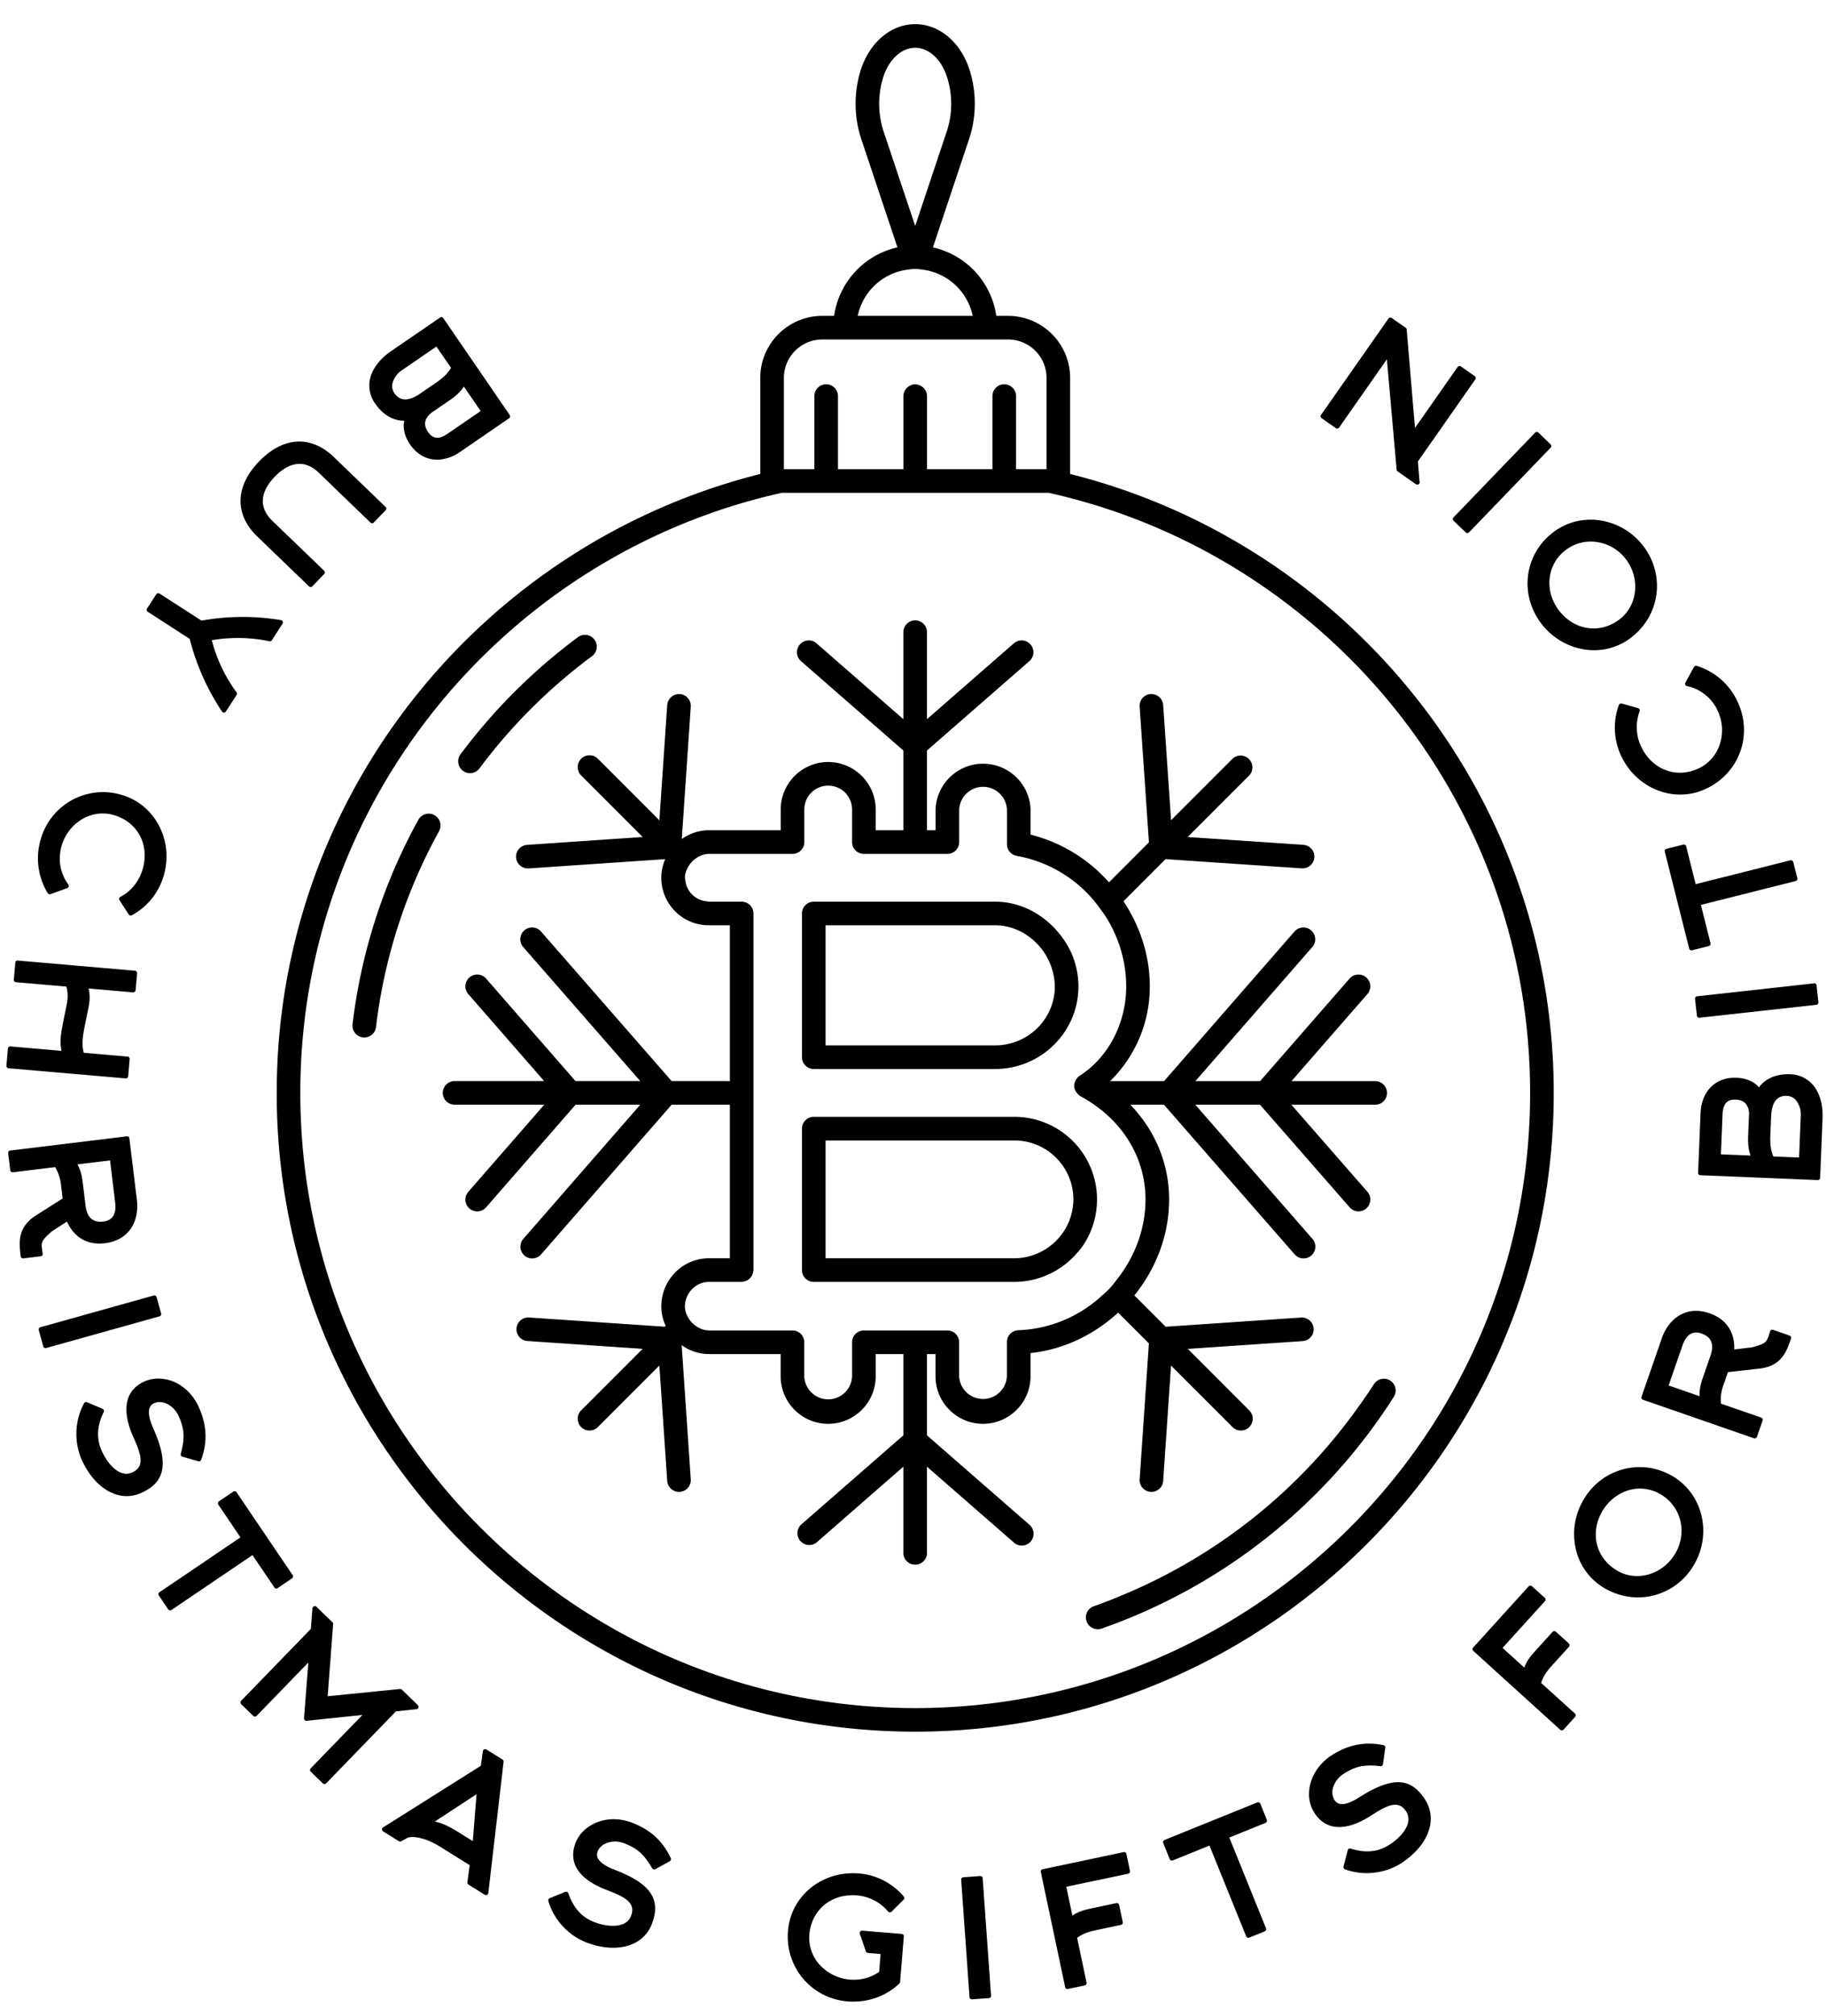 <svg xmlns="http://www.w3.org/2000/svg" viewBox="0 0 58 64"><g fill="#000" fill-rule="evenodd"><path d="M28.782 8.568c.095-.014.189-.028.287-.028.099 0 .194.014.289.029a1.865 1.865 0 011.538 1.46h-3.652a1.866 1.866 0 011.538-1.461zm-.719-6.143c.185-.551.58-.908 1.007-.908.427 0 .821.357 1.004.908a2.789 2.789 0 010 1.742L29.07 7.175l-1.006-3.007a2.828 2.828 0 01-.001-1.743zm-3.164 9.573a1.22 1.22 0 011.22-1.219h5.902c.673 0 1.22.546 1.22 1.219v2.899h-.968v-2.321a.374.374 0 10-.75 0v2.321h-2.078v-2.321a.37.37 0 00-.2-.326.373.373 0 00-.175-.049.37.37 0 00-.174.049.371.371 0 00-.201.326v2.321h-2.078v-2.321a.375.375 0 00-.75 0v2.321h-.968v-2.899zm4.172 42.234c-10.77 0-19.532-8.761-19.532-19.529 0-9.314 6.557-17.113 15.294-19.056h1.407l.002.001.003-.001h2.823l.002.001.003-.001h2.823l.002.001.003-.001h1.408c8.736 1.943 15.293 9.742 15.293 19.056 0 10.768-8.762 19.529-19.531 19.529zm4.92-39.183v-3.051a1.972 1.972 0 00-1.97-1.969h-.375a2.61 2.61 0 00-2.013-2.174l1.152-3.45a3.552 3.552 0 00.001-2.217c-.287-.863-.961-1.421-1.716-1.421s-1.429.558-1.718 1.421a3.581 3.581 0 00.001 2.217l1.153 3.449a2.61 2.61 0 00-2.012 2.175h-.375c-1.086 0-1.97.883-1.97 1.969v3.051c-8.808 2.209-15.36 10.17-15.36 19.654 0 11.182 9.099 20.278 20.282 20.278s20.281-9.096 20.281-20.278c0-9.484-6.552-17.446-15.361-19.654z"/><path d="M44.157 43.833a.375.375 0 00-.517.116c-.221.346-.46.68-.703 1.009a17.35 17.35 0 01-7.052 5.589c-.375.161-.753.317-1.14.451a.375.375 0 00.246.71 18.082 18.082 0 009.281-7.358.374.374 0 00-.115-.517M14.929 24.547a.372.372 0 00.301-.151 17.348 17.348 0 013.575-3.563.375.375 0 10-.448-.602 18.112 18.112 0 00-3.728 3.716.375.375 0 00.3.6M13.798 25.881a.375.375 0 00-.509.147 17.815 17.815 0 00-2.091 6.492.377.377 0 00.327.418.375.375 0 00.418-.327 17.045 17.045 0 012.003-6.221.375.375 0 00-.148-.509M27.065 43.697a.76.76 0 01-1.519 0v-1.08a.375.375 0 00-.375-.375h-2.657a.711.711 0 01-.351-.104.8.8 0 01-.273-.257.725.725 0 01-.135-.396v-.001c0-.424.348-.783.759-.783h1.044c.018 0 .034-.007.052-.01a.366.366 0 00.312-.313c.003-.017.011-.033.011-.051V29.004a.375.375 0 00-.375-.375h-1.044c-.02 0-.038-.01-.057-.012a.747.747 0 01-.691-.69c-.001-.019-.011-.037-.011-.057 0-.134.049-.256.116-.368a.8.8 0 01.263-.267.716.716 0 01.38-.124h2.659a.375.375 0 00.375-.374v-1.034a.758.758 0 111.517 0v1.034c0 .206.168.374.375.374h2.652a.375.375 0 00.375-.374v-1.034a.76.76 0 011.518 0v1.102c0 .183.132.339.312.37a4.157 4.157 0 012.404 1.365c.083.094.157.196.232.297.075.103.153.203.219.311.391.642.62 1.387.62 2.171 0 1.168-.567 2.255-1.48 2.838a.37.37 0 00-.137.169.362.362 0 00-.036.162.361.361 0 00.087.213.385.385 0 00.11.103c.156.083.303.174.442.272 1.027.716 1.627 1.808 1.627 3.004 0 .945-.341 1.814-.887 2.518-.077.099-.151.201-.237.293-.085.093-.179.174-.273.258a4.125 4.125 0 01-2.641 1.086.376.376 0 00-.364.376v1.086a.76.76 0 01-1.518 0v-1.08a.375.375 0 00-.375-.375h-2.65a.375.375 0 00-.375.375v1.08zm2.379 1.876v-2.581h.271v.705c0 .833.677 1.51 1.509 1.51.832 0 1.509-.677 1.509-1.51v-.737c1.068-.113 2.026-.591 2.783-1.283l.977.976-.294 4.314a.375.375 0 00.349.4l.026.001c.195 0 .36-.152.373-.35l.249-3.661 1.954 1.953a.37.37 0 00.265.11.37.37 0 00.265-.11.372.372 0 000-.529l-1.951-1.953 3.658-.248a.375.375 0 00-.051-.748l-4.311.293-.994-.994c.68-.845 1.104-1.902 1.104-3.051 0-1.136-.447-2.189-1.231-3.004h1.068l4.151 4.751a.374.374 0 10.565-.492l-3.72-4.259h2.055l2.846 3.257a.373.373 0 00.529.035.374.374 0 00.036-.528l-2.415-2.764H43.7a.375.375 0 000-.749h-2.679l2.411-2.764a.374.374 0 10-.565-.493l-2.842 3.257h-2.056l3.714-4.258a.375.375 0 00-.565-.494l-4.144 4.752-1.714-.001a4.19 4.19 0 001.262-3.007c0-.986-.315-1.916-.836-2.704l1.336-1.337 4.314.292.026.001a.374.374 0 00.025-.748l-3.661-.248 1.954-1.955a.375.375 0 00-.53-.53l-1.953 1.953-.25-3.659a.38.38 0 00-.399-.349.375.375 0 00-.349.4l.295 4.31-1.269 1.27a4.919 4.919 0 00-2.49-1.515v-.797a1.51 1.51 0 00-3.018 0v.658h-.273v-2.532l3.258-2.843a.375.375 0 00-.493-.565l-2.765 2.413v-2.762a.375.375 0 00-.75 0v2.762l-2.764-2.413a.375.375 0 00-.493.565l3.257 2.843v2.532h-.879v-.658a1.508 1.508 0 10-3.017 0v.658h-2.284c-.317 0-.613.106-.858.279l.285-4.204a.376.376 0 00-.348-.4.38.38 0 00-.4.349l-.249 3.66-1.953-1.954a.375.375 0 00-.531.53l1.954 1.954-3.66.249a.374.374 0 00.025.749l.026-.001 4.313-.293.009.008a1.453 1.453 0 00-.122.583 1.51 1.51 0 001.509 1.509h.669v4.947l-1.849-.001-4.15-4.75a.375.375 0 00-.565.494l3.718 4.256H18.28l-2.84-3.255a.374.374 0 10-.565.493l2.41 2.762H14.44a.375.375 0 000 .75h2.847l-2.412 2.766a.374.374 0 10.565.493l2.842-3.259h2.055l-3.715 4.26a.374.374 0 10.565.492l4.147-4.752 1.849.001v4.875h-.669c-.832 0-1.509.688-1.509 1.533 0 .217.051.424.139.612l-.028.028-4.311-.293a.374.374 0 10-.051.747l3.658.249-1.952 1.953a.375.375 0 00.531.53l1.953-1.954.249 3.662c.014.198.179.35.374.35l.026-.001a.374.374 0 00.348-.4l-.289-4.257c.246.175.544.282.862.282h2.282v.705c0 .833.677 1.51 1.51 1.51.832 0 1.509-.677 1.509-1.51v-.705h.879v2.581l-3.257 2.842a.376.376 0 00.493.565l2.764-2.412v2.763a.376.376 0 00.75 0v-2.763l2.765 2.412a.374.374 0 10.493-.565l-3.258-2.842z"/><path d="M26.223 32.384v-3.005h5.387c.598 0 1.136.307 1.486.765a2.004 2.004 0 01.409 1.175c0 1.033-.85 1.872-1.895 1.872h-5.387v-.807zm-.375 1.557h5.762c1.458 0 2.645-1.176 2.645-2.622 0-.371-.08-.727-.221-1.053a2.802 2.802 0 00-.41-.65c-.49-.594-1.212-.987-2.014-.987h-5.762a.375.375 0 00-.375.375v4.562c0 .207.168.375.375.375zM26.223 38.077V36.21h5.999c1.032 0 1.872.839 1.872 1.87a1.866 1.866 0 01-.443 1.201 1.896 1.896 0 01-1.45.67h-5.978v-1.874zm2.846 2.624h3.132a2.64 2.64 0 001.983-.887c.084-.094.165-.19.235-.296a2.624 2.624 0 00-2.197-4.058h-6.374a.375.375 0 00-.375.376v4.491c0 .206.168.374.375.374h3.221zM14.728 12.131c-.113.234-.299.387-.501.525l-.528.362c-.276.19-.361.454-.166.738.2.293.458.262.726.078l1.113-.763-.644-.94zm-.846-1.232l-1.158.794c-.251.172-.469.527-.256.837.246.358.621.234.917.03l.528-.362c.198-.135.383-.298.501-.524l-.532-.775zm-1.421.314l1.558-1.069 2.109 3.075-1.558 1.068c-.52.356-1.113.322-1.484-.219-.18-.264-.241-.555-.139-.795-.282.049-.673-.071-.964-.496-.419-.61-.033-1.214.478-1.564z"/><path d="M13.862 11.003l-1.095.752a.713.713 0 00-.303.427c-.02.11.002.212.066.305.178.26.459.254.813.012l.528-.362c.214-.146.359-.293.455-.459l-.464-.675zm-.993 1.829a.54.54 0 01-.463-.26.548.548 0 01-.09-.417.876.876 0 01.366-.524l1.157-.794a.082.082 0 01.057-.012.078.078 0 01.048.031l.532.775a.076.076 0 01.004.077c-.106.205-.273.381-.524.552l-.528.362c-.203.139-.391.21-.559.21zm1.865-.559c-.122.193-.294.328-.465.445l-.527.361c-.18.125-.352.336-.147.635.156.229.352.243.621.058l1.052-.721-.534-.778zm-.845 1.776c-.163 0-.304-.084-.418-.25-.208-.304-.139-.619.186-.843l.527-.362c.213-.146.376-.286.476-.495a.073.073 0 01.062-.043c.03-.002.052.01.068.033l.644.939a.079.079 0 01.012.056.076.076 0 01-.031.048l-1.114.764a.745.745 0 01-.412.153zm-.942-.851a.075.075 0 01.069.105c-.089.207-.04.471.132.723.189.275.443.42.737.42.21 0 .432-.076.643-.221l1.495-1.026L14 10.248l-1.496 1.026c-.334.229-.556.527-.61.82a.831.831 0 00.151.641c.293.427.644.473.782.473a.638.638 0 00.108-.009l.012-.001zm.938 1.398c-.341 0-.646-.173-.861-.485-.172-.253-.236-.521-.183-.753h-.014c-.341 0-.671-.196-.906-.538a.981.981 0 01-.175-.754c.062-.331.307-.665.673-.915l1.558-1.068c.016-.012.037-.015.056-.012a.07.07 0 01.048.031l2.109 3.074a.076.076 0 01-.02.105l-1.557 1.068a1.307 1.307 0 01-.728.247zM10.551 14.564l1.643 1.585-.375.389-1.643-1.585c-.462-.445-.999-.392-1.503.131-.504.522-.536 1.061-.075 1.506l1.644 1.584-.375.389-1.643-1.584c-.7-.675-.676-1.514.057-2.274.733-.76 1.571-.815 2.27-.141"/><path d="M9.507 14.169c-.396 0-.801.204-1.172.588-.707.733-.728 1.523-.059 2.168l1.589 1.532.271-.281-1.59-1.532c-.245-.237-.362-.5-.347-.782.014-.277.156-.556.42-.83.535-.553 1.123-.601 1.609-.133l1.589 1.533.271-.281-1.589-1.533c-.309-.298-.643-.449-.992-.449zm.36 4.469a.073.073 0 01-.052-.021l-1.644-1.584c-.726-.7-.706-1.59.056-2.38.399-.415.842-.634 1.28-.634.384 0 .763.17 1.096.491l1.644 1.585a.076.076 0 01.023.052c0 .02-.008.04-.021.054l-.376.389a.075.075 0 01-.106.002l-1.643-1.585c-.428-.412-.921-.364-1.396.129-.239.247-.367.494-.379.734-.013.237.089.461.301.666l1.644 1.584a.072.072 0 01.023.053c0 .02-.007.039-.021.053l-.375.389a.073.073 0 01-.054.023zM7.452 22.025l-.339.525a7.42 7.42 0 01-1.023-2.313l-1.356-.875.293-.453 1.356.874a7.406 7.406 0 012.528-.02l-.339.524a4.883 4.883 0 00-1.936-.019 4.89 4.89 0 00.816 1.757"/><path d="M4.838 19.34l1.293.834c.016.01.027.026.032.044.217.828.528 1.547.949 2.195l.248-.385a4.989 4.989 0 01-.797-1.743.074.074 0 01.01-.058.077.077 0 01.049-.033 5.017 5.017 0 011.916.009l.248-.385a7.323 7.323 0 00-2.39.039.073.073 0 01-.054-.011l-1.292-.833-.212.327zm2.275 3.285a.074.074 0 01-.062-.033 7.513 7.513 0 01-1.026-2.308l-1.331-.859a.072.072 0 01-.033-.047.082.082 0 01.01-.057l.293-.452a.075.075 0 01.104-.023l1.331.859a7.392 7.392 0 012.525-.016c.025.004.046.02.056.043.01.024.008.05-.006.071l-.339.525a.074.074 0 01-.079.032 4.871 4.871 0 00-1.828-.033 4.81 4.81 0 00.784 1.653c.018.025.02.059.003.086l-.339.524a.072.072 0 01-.062.035h-.001zM3.859 28.542c.345-.178.621-.508.742-.916.236-.795-.152-1.578-.956-1.817-.772-.229-1.535.269-1.757 1.016a1.47 1.47 0 00.223 1.302l-.531.191a2.036 2.036 0 01-.213-1.653 1.98 1.98 0 012.492-1.35c1.054.313 1.572 1.447 1.267 2.473a2.02 2.02 0 01-.974 1.206l-.293-.452"/><path d="M3.966 28.569l.211.325c.424-.249.735-.647.878-1.128.303-1.022-.243-2.089-1.217-2.38a2.026 2.026 0 00-.57-.083c-.848 0-1.582.556-1.83 1.383-.154.522-.09 1.08.174 1.54l.382-.136a1.543 1.543 0 01-.178-1.287c.197-.662.792-1.125 1.446-1.125.135 0 .272.019.404.059.825.245 1.257 1.066 1.006 1.911a1.59 1.59 0 01-.706.921zm.186.5a.077.077 0 01-.063-.034l-.293-.452a.075.075 0 01-.009-.06.076.076 0 01.038-.048c.335-.173.592-.49.704-.87.23-.775-.151-1.5-.906-1.724a1.238 1.238 0 00-.361-.053c-.588 0-1.124.419-1.302 1.018-.128.432-.051.883.211 1.237a.075.075 0 01-.034.115l-.532.191a.076.076 0 01-.089-.031 2.117 2.117 0 01-.221-1.714 2.055 2.055 0 012.586-1.401c1.054.313 1.645 1.465 1.317 2.566a2.084 2.084 0 01-1.01 1.251.074.074 0 01-.036.009zM.514 31.111l.047-.538 3.719.322-.047.538-1.525-.132c.061.156.072.323.059.482-.019.22-.186.863-.215 1.202a1.32 1.32 0 00.051.512l1.44.125-.046.543-3.719-.322.047-.544 1.73.15a1.294 1.294 0 01-.051-.511c.029-.339.195-.983.214-1.202.013-.16.003-.326-.058-.482l-1.646-.143"/><path d="M.359 33.775l3.569.308.034-.393-1.365-.118a.077.077 0 01-.065-.051 1.38 1.38 0 01-.055-.542 7.46 7.46 0 01.128-.73 5.35 5.35 0 00.087-.472.97.97 0 00-.054-.448.076.076 0 01.01-.073.075.075 0 01.066-.03l1.451.126.034-.388-3.57-.31-.034.389 1.571.136a.074.074 0 01.063.047c.06.15.08.319.064.516a5.543 5.543 0 01-.089.49c-.051.248-.109.529-.125.712-.016.173.002.348.046.481a.075.075 0 01-.011.071c-.016.019-.042.032-.066.028l-1.655-.143-.034.394zm3.638.465l-.007-.001-3.718-.321a.075.075 0 01-.068-.081l.046-.544a.073.073 0 01.026-.051.075.075 0 01.055-.017l1.623.14a1.465 1.465 0 01-.025-.434c.017-.192.076-.477.128-.729.04-.195.078-.379.087-.473.012-.154 0-.287-.038-.405l-1.598-.138a.083.083 0 01-.052-.027.075.075 0 01-.016-.055l.046-.538a.072.072 0 01.081-.068l3.719.323c.02.001.038.011.051.026a.073.073 0 01.017.055l-.046.538c-.004.041-.048.072-.081.068l-1.414-.123c.032.123.041.258.028.405-.008.102-.046.281-.089.489-.051.248-.109.529-.125.713a1.27 1.27 0 00.033.434l1.39.121c.041.004.072.04.068.081l-.047.543a.073.073 0 01-.026.051.074.074 0 01-.048.018zM2.33 36.91c.156.208.199.44.229.682l.086.706c.045.371.246.609.643.561.387-.047.487-.342.443-.694l-.17-1.405-1.231.15zm-.26 1.18l-.052-.432c-.029-.238-.083-.473-.229-.682l-1.39.17-.066-.542 3.703-.45.236 1.945c.083.675-.249 1.214-.949 1.299-.561.069-.962-.205-1.161-.724l-.556.359c-.314.275-.378.369-.349.607l.007.054.019.119-.551.067c-.052-.432-.106-.869.445-1.223l.893-.567z"/><path d="M2.459 36.97c.115.199.15.411.174.613l.086.705c.041.333.199.502.47.502h.001a.668.668 0 00.088-.005c.159-.02.266-.083.328-.195.055-.101.073-.241.051-.416l-.161-1.33-1.037.126zm.731 1.97h-.001c-.349 0-.568-.225-.618-.633l-.086-.706c-.027-.217-.066-.447-.215-.646a.071.071 0 01-.009-.074.076.076 0 01.06-.046l1.231-.149a.077.077 0 01.055.015.075.075 0 01.028.05l.171 1.405c.026.206.002.377-.069.506-.085.155-.233.246-.44.271a.81.81 0 01-.107.007zm-1.401-2.039c.024 0 .047.012.062.032.167.238.216.508.241.716l.053.432a.074.074 0 01-.035.072l-.893.567c-.48.31-.465.682-.419 1.077l.398-.049-.013-.099c-.034-.273.049-.389.374-.672l.564-.366a.073.073 0 01.11.036c.193.502.57.74 1.082.677.314-.039.562-.176.716-.397.15-.215.208-.498.169-.819l-.227-1.871-3.554.433.048.392 1.315-.16.009-.001zM.732 39.955a.08.08 0 01-.046-.016.07.07 0 01-.028-.05c-.052-.429-.112-.915.479-1.295l.853-.542-.047-.385a1.43 1.43 0 00-.191-.611l-1.343.164c-.025.001-.04-.003-.056-.015a.073.073 0 01-.028-.05l-.066-.542a.077.077 0 01.015-.055.075.075 0 01.05-.028l3.703-.451a.076.076 0 01.056.016c.015.012.025.03.027.05l.237 1.945c.044.358-.024.678-.195.923-.179.257-.463.416-.82.46-.56.066-.978-.182-1.205-.688l-.48.311c-.298.262-.34.332-.316.535l.026.169a.075.075 0 01-.064.087l-.551.067-.01.001zM1.304 42.212l3.598-1.006.144.516-3.598 1.006-.144-.516"/><path d="M1.396 42.264l.104.372 3.454-.966-.104-.372-3.454.966zm.052.539a.078.078 0 01-.037-.009.084.084 0 01-.036-.045l-.144-.517a.075.075 0 01.053-.092l3.598-1.007a.087.087 0 01.057.007c.017.01.03.026.035.046l.144.516a.074.074 0 01-.052.092L1.468 42.8a.07.07 0 01-.02.003zM2.659 46.305a1.978 1.978 0 01.076-1.714l.493.208c-.136.274-.308.75-.071 1.285.223.504.641.926 1.067.738.521-.231.292-.749.072-1.243-.36-.814-.256-1.392.325-1.649.554-.245 1.304.051 1.629.783.229.517.282 1.031.068 1.612l-.504-.149c.136-.498.126-.805-.067-1.24-.171-.384-.578-.586-.875-.455-.206.092-.329.321-.071.902.529 1.194.295 1.665-.351 1.951-.686.304-1.408-.164-1.791-1.029"/><path d="M2.77 44.687a1.912 1.912 0 00-.043 1.588c.295.664.791 1.077 1.295 1.077a.98.98 0 00.398-.086c.334-.149.512-.329.573-.584.071-.296-.013-.711-.261-1.268-.234-.528-.197-.865.109-1.001a.554.554 0 01.226-.047c.3 0 .607.222.748.54.187.421.212.737.09 1.219l.366.108c.168-.5.138-.975-.089-1.489-.222-.501-.675-.824-1.153-.824a.947.947 0 00-.378.078c-.672.299-.526 1.008-.287 1.551.112.251.227.511.248.743.025.281-.095.482-.358.598a.586.586 0 01-.241.053c-.411 0-.747-.428-.924-.829-.178-.4-.165-.829.037-1.276l-.356-.151zm1.252 2.815c-.564 0-1.113-.447-1.432-1.166a2.067 2.067 0 01.079-1.781.076.076 0 01.096-.033l.492.208a.078.078 0 01.041.043.074.074 0 01-.003.06c-.214.43-.237.841-.069 1.221.199.449.508.738.787.738a.442.442 0 00.18-.039c.206-.091.289-.229.27-.447-.019-.208-.129-.456-.235-.696-.379-.856-.25-1.477.363-1.749a1.08 1.08 0 01.438-.091c.538 0 1.044.358 1.289.913.255.575.278 1.104.071 1.668a.075.075 0 01-.092.046l-.503-.149a.075.075 0 01-.052-.092c.133-.49.118-.779-.064-1.189-.118-.266-.369-.451-.611-.451a.413.413 0 00-.165.034c-.08.035-.325.144-.033.803.265.597.351 1.03.27 1.364-.073.301-.282.519-.659.686a1.118 1.118 0 01-.458.099zM8.04 49.271l-2.636 1.785-.297-.44 2.635-1.784-.746-1.102.456-.308 1.781 2.63-.455.309-.738-1.09"/><path d="M5.211 50.636l.213.315 2.574-1.742a.075.075 0 01.104.02l.696 1.028.331-.225-1.697-2.506-.332.224.704 1.04a.074.074 0 01-.02.104l-2.573 1.742zm.193.495l-.014-.002a.081.081 0 01-.048-.031l-.297-.44a.075.075 0 01.02-.104l2.573-1.742-.704-1.04a.079.079 0 01-.012-.056.073.073 0 01.032-.048l.456-.308a.075.075 0 01.104.02l1.781 2.63a.075.075 0 01-.02.104l-.455.309c-.016.012-.037.015-.056.012a.073.073 0 01-.048-.032l-.697-1.028-2.573 1.743a.077.077 0 01-.042.013zM9.731 54.561l.154-1.978-1.788 1.844-.385-.374 2.234-2.303.054-.68.506.491-.179 2.378 2.385-.238.507.492-.679.074-2.233 2.302-.385-.372 1.788-1.843-1.979.207"/><path d="M10.028 56.195l.277.269 2.181-2.25a.083.083 0 01.046-.022l.52-.057-.367-.356-2.351.235a.074.074 0 01-.082-.08l.177-2.344-.367-.355-.041.521a.073.073 0 01-.021.046l-2.182 2.25.278.269 1.735-1.79a.077.077 0 01.085-.016.077.077 0 01.044.074l-.147 1.888 1.889-.198a.076.076 0 01.062.127l-1.736 1.789zm.279.45a.079.079 0 01-.053-.022l-.384-.372a.08.08 0 01-.023-.053c0-.02.008-.039.022-.053l1.643-1.695-1.773.186a.08.08 0 01-.06-.021.074.074 0 01-.023-.06l.138-1.77-1.643 1.694a.075.075 0 01-.106.001l-.385-.373a.08.08 0 01-.023-.052c0-.02.007-.039.022-.054l2.215-2.283.051-.654A.074.074 0 019.973 51a.075.075 0 01.079.016l.507.491a.075.075 0 01.022.06l-.173 2.289 2.297-.23a.072.072 0 01.06.021l.506.492c.021.02.028.05.019.078a.076.076 0 01-.063.05l-.652.071-2.215 2.284a.074.074 0 01-.053.023zM15.083 58.585l.141-1.766-1.643 1.077c.175-.026.484.055.917.324l.585.365zm.329-2.974l.509.317-.484 4.168-.518-.323.081-.592-.963-.6c-.577-.36-1-.37-1.154-.283l-.173.098-.5-.312 3.133-1.974.069-.499z"/><path d="M13.812 57.834c.166.034.402.121.725.323l.481.3.119-1.491-1.325.868zm1.271.826a.073.073 0 01-.04-.011l-.585-.365c-.443-.276-.698-.317-.811-.317a.486.486 0 00-.056.003.076.076 0 01-.081-.047.076.076 0 01.03-.09l1.643-1.077a.075.075 0 01.079-.001.074.074 0 01.037.07l-.141 1.766a.075.075 0 01-.075.069zm-.082 1.075l.375.234.465-4.002-.371-.231-.053.384a.077.077 0 01-.034.053l-3.032 1.91.361.226.134-.077a.552.552 0 01.26-.054c.159 0 .497.044.971.34l.962.6a.074.074 0 01.035.073l-.073.544zm.436.436a.08.08 0 01-.04-.011l-.517-.323a.074.074 0 01-.035-.074l.073-.544-.92-.574c-.443-.276-.749-.317-.892-.317a.386.386 0 00-.186.035l-.173.098a.074.074 0 01-.077-.002l-.5-.312a.076.076 0 01-.036-.063c0-.026.013-.05.035-.064l3.104-1.955.064-.464a.078.078 0 01.043-.058.075.075 0 01.071.004l.509.317a.077.077 0 01.036.073l-.485 4.167a.075.075 0 01-.042.059.076.076 0 01-.032.008zM18.645 61.601a1.974 1.974 0 01-1.157-1.262l.494-.201c.098.289.313.746.858.955.513.198 1.106.201 1.272-.233.204-.531-.322-.734-.826-.927-.829-.319-1.163-.8-.935-1.392.216-.564.955-.885 1.701-.598.526.202.926.527 1.186 1.087l-.46.251c-.256-.446-.481-.655-.924-.826-.391-.15-.821-.005-.938.298-.081.21-.005.458.587.686 1.217.467 1.384.965 1.132 1.622-.269.699-1.109.879-1.99.54"/><path d="M17.581 60.382c.178.521.59.957 1.091 1.149.274.106.552.161.805.161.53 0 .927-.24 1.088-.658.229-.595.126-1.058-1.089-1.525-.289-.112-.479-.235-.58-.376a.413.413 0 01-.05-.407c.095-.246.365-.405.688-.405.118 0 .235.021.347.064.429.165.669.37.925.795l.333-.182c-.235-.47-.591-.784-1.114-.985a1.48 1.48 0 00-.535-.102c-.489 0-.918.264-1.07.657-.103.269-.082.514.064.729.15.222.429.412.829.566.49.188 1.101.423.869 1.024-.101.264-.354.409-.713.409a1.87 1.87 0 01-.656-.133c-.408-.156-.702-.468-.875-.926l-.357.145zm1.896 1.46c-.275 0-.564-.057-.859-.171a2.055 2.055 0 01-1.201-1.311.073.073 0 01.043-.09l.494-.202a.078.078 0 01.06.002.076.076 0 01.04.044c.153.455.427.761.813.909.209.081.418.123.602.123.207 0 .474-.054.574-.313.165-.429-.204-.607-.784-.83-.429-.165-.732-.374-.899-.621-.175-.258-.201-.55-.079-.868.173-.45.659-.753 1.209-.753.198 0 .396.038.589.112.585.225.975.583 1.227 1.126a.075.075 0 01-.032.097l-.46.251a.075.075 0 01-.101-.029c-.253-.44-.468-.632-.885-.792a.812.812 0 00-.294-.056c-.257 0-.477.125-.548.31a.263.263 0 00.033.266c.081.115.253.224.511.323 1.136.436 1.476.934 1.175 1.719-.184.479-.632.754-1.228.754zM28.267 60.644a1.519 1.519 0 00-1.05-.538c-.828-.069-1.515.472-1.584 1.31-.066.802.579 1.448 1.356 1.512.374.03.729-.076 1.007-.279l.056-.678-.479-.039-.19-.558 1.251.103-.118 1.446a2.042 2.042 0 01-1.576.547 1.98 1.98 0 01-1.835-2.163c.09-1.097 1.094-1.837 2.162-1.749a2.018 2.018 0 011.381.706l-.381.38"/><path d="M27.094 59.626c-1.012 0-1.835.725-1.914 1.687a1.921 1.921 0 00.443 1.413c.329.389.799.627 1.323.67a1.96 1.96 0 001.497-.508l.11-1.342-1.062-.088.137.403.43.035c.02.002.038.011.051.026a.078.078 0 01.018.055l-.056.678a.074.074 0 01-.03.054 1.559 1.559 0 01-1.058.293 1.617 1.617 0 01-1.043-.502 1.413 1.413 0 01-.381-1.09c.07-.864.771-1.453 1.664-1.379a1.6 1.6 0 011.048.503l.274-.274a1.935 1.935 0 00-1.451-.634zm.019 3.926a2.07 2.07 0 01-1.605-.729 2.075 2.075 0 01-.478-1.522c.086-1.041.973-1.825 2.064-1.825a2.086 2.086 0 011.612.739.075.075 0 01-.005.102l-.382.38a.082.082 0 01-.056.022.076.076 0 01-.055-.028 1.444 1.444 0 00-1.131-.516c-.746 0-1.308.513-1.369 1.247-.03.359.092.706.342.976.241.259.585.425.946.455.339.028.661-.059.928-.245l.047-.568-.404-.033a.078.078 0 01-.065-.051l-.19-.558a.074.074 0 01.012-.07.07.07 0 01.065-.029l1.252.104a.074.074 0 01.068.08l-.119 1.446a.07.07 0 01-.023.049c-.391.37-.908.574-1.454.574zM30.87 63.405l-.266-3.726.535-.039.266 3.727-.535.038"/><path d="M30.685 59.748l.254 3.577.386-.028-.256-3.577-.384.028zm.185 3.732a.077.077 0 01-.05-.018.078.078 0 01-.025-.052l-.265-3.726a.075.075 0 01.069-.08l.534-.039a.074.074 0 01.08.07l.266 3.726a.07.07 0 01-.018.055.077.077 0 01-.051.026l-.535.038h-.005zM34.439 62.964l-.533.113-.773-3.654 2.572-.544.113.539-2.038.431.235 1.107c.193-.174.421-.238.66-.288l.799-.169.115.544-.798.169c-.235.049-.465.124-.661.288l.309 1.464"/><path d="M33.222 59.481l.742 3.507.387-.082-.294-1.391a.075.075 0 01.025-.073c.223-.186.487-.26.693-.304l.725-.153-.083-.397-.726.153c-.215.046-.44.104-.626.27a.072.072 0 01-.073.016.073.073 0 01-.05-.056l-.235-1.107a.074.074 0 01.058-.089l1.964-.415-.082-.392-2.425.513zm.684 3.671a.074.074 0 01-.073-.06l-.773-3.654a.07.07 0 01.01-.056.075.075 0 01.047-.033l2.573-.543a.073.073 0 01.088.058l.114.538a.075.075 0 01-.058.089l-1.965.415.194.916c.189-.132.397-.185.597-.228l.798-.169a.074.074 0 01.089.058l.116.544c.004.02 0 .04-.011.057a.072.072 0 01-.047.032l-.799.169c-.189.04-.405.1-.593.244l.3 1.42a.076.076 0 01-.058.089l-.534.112a.077.077 0 01-.015.002zM38.95 58.301l1.194 2.951-.492.199-1.194-2.951-1.234.5-.206-.511 2.946-1.192.206.511-1.22.493"/><path d="M38.458 58.425c.01 0 .02.002.029.006a.076.076 0 01.04.041l1.166 2.881.353-.142-1.166-2.881a.078.078 0 01.001-.058.071.071 0 01.04-.04l1.151-.466-.15-.371-2.807 1.136.15.371 1.165-.471a.067.067 0 01.028-.006zm1.194 3.101a.074.074 0 01-.069-.047l-1.166-2.881-1.165.471a.073.073 0 01-.058 0 .076.076 0 01-.04-.041l-.206-.51a.076.076 0 01.041-.098l2.947-1.192a.07.07 0 01.057 0 .073.073 0 01.04.041l.206.511a.074.074 0 01-.041.097l-1.151.466 1.166 2.881a.07.07 0 01-.001.057.073.073 0 01-.04.041l-.492.198a.07.07 0 01-.028.006zM44.454 59.102a1.983 1.983 0 01-1.706.18l.132-.518c.291.094.787.192 1.281-.122.464-.295.819-.77.569-1.163-.306-.481-.783-.177-1.238.113-.751.478-1.338.461-1.679-.076-.325-.51-.144-1.296.532-1.725.476-.304.975-.432 1.583-.308l-.073.52c-.512-.06-.814-.004-1.215.252-.354.225-.494.658-.319.932.12.19.366.277.902-.064 1.101-.701 1.601-.54 1.98.055.403.633.048 1.416-.749 1.924"/><path d="M42.837 59.233a1.94 1.94 0 001.577-.194c.38-.242.662-.555.795-.88.135-.332.111-.657-.07-.94-.212-.334-.438-.483-.734-.483-.293 0-.667.148-1.142.451-.494.313-.827.32-1.006.041a.646.646 0 01-.046-.549.939.939 0 01.389-.488c.322-.205.581-.285.922-.285.082 0 .17.005.269.014l.053-.377c-.528-.092-.979.005-1.459.311-.677.431-.792 1.178-.509 1.622.316.495.863.507 1.576.053.29-.185.591-.377.866-.377.194 0 .354.096.476.287a.59.59 0 01.078.459c-.062.278-.312.58-.671.808-.369.234-.794.287-1.267.153l-.097.374zm.577.239c-.239 0-.472-.04-.692-.119a.076.076 0 01-.047-.09l.133-.517a.074.074 0 01.095-.053c.465.149.866.109 1.218-.114.325-.207.551-.474.605-.713a.452.452 0 00-.059-.347c-.095-.148-.206-.217-.349-.217-.232 0-.513.18-.785.354-.795.505-1.424.465-1.784-.099-.368-.58-.119-1.4.556-1.83.53-.337 1.05-.437 1.638-.318a.076.076 0 01.059.084l-.073.52c-.006.04-.042.071-.083.064a2.85 2.85 0 00-.324-.021c-.31 0-.545.073-.841.262a.799.799 0 00-.328.409.493.493 0 00.031.42c.133.21.396.169.799-.087.5-.319.899-.474 1.222-.474.348 0 .621.176.861.552.208.326.236.699.082 1.078-.144.353-.448.69-.854.95-.31.197-.694.306-1.08.306zM49.975 54.461l-.366.404-2.761-2.504 1.761-1.943.408.37-1.396 1.539.836.759c.055-.254.201-.438.366-.62l.547-.603.411.373-.548.603c-.16.177-.303.372-.365.619l1.107 1.003"/><path d="M46.954 52.356l2.65 2.403.265-.292-1.051-.953a.076.076 0 01-.023-.074c.07-.279.233-.486.383-.651l.497-.548-.3-.272-.497.548c-.147.162-.295.341-.348.585a.073.073 0 01-.05.055.075.075 0 01-.073-.015l-.837-.76a.074.074 0 01-.005-.105l1.346-1.484-.296-.269-1.661 1.832zm2.655 2.584a.074.074 0 01-.05-.019l-2.762-2.504a.076.076 0 01-.005-.106l1.762-1.943a.085.085 0 01.055-.025c.019 0 .037.007.051.02l.407.369a.075.075 0 01.005.106l-1.345 1.484.691.627c.075-.218.212-.382.349-.533l.547-.603a.08.08 0 01.056-.025c.018 0 .036.007.05.02l.411.372a.077.077 0 01.005.106l-.547.603c-.13.143-.269.319-.336.545l1.072.972a.075.075 0 01.005.106l-.365.403a.102.102 0 01-.056.025zM50.844 47.921c-.43.71-.253 1.566.465 2 .687.417 1.551.129 1.956-.538.414-.684.228-1.573-.464-1.993-.7-.424-1.546-.148-1.957.531zm2.884 1.748a1.978 1.978 0 01-2.752.675c-.94-.569-1.154-1.797-.599-2.712.572-.944 1.776-1.265 2.729-.688.94.57 1.181 1.802.622 2.725z"/><path d="M52.091 47.263c-.469 0-.922.268-1.183.697-.2.329-.267.702-.189 1.048.078.35.302.651.629.849.2.122.42.183.653.183.479 0 .939-.266 1.2-.696.403-.666.211-1.496-.439-1.89a1.286 1.286 0 00-.671-.191zm-.09 2.927a1.41 1.41 0 01-.731-.205 1.482 1.482 0 01-.697-.944 1.563 1.563 0 01.207-1.158c.287-.475.79-.77 1.311-.77.26 0 .519.074.749.213.709.43.929 1.37.489 2.096a1.574 1.574 0 01-1.328.768zm.084-3.459c-.673 0-1.288.352-1.645.94a1.975 1.975 0 00-.25 1.431c.103.5.395.918.825 1.178.311.189.661.289 1.013.289.668 0 1.28-.351 1.636-.939a1.96 1.96 0 00.242-1.439 1.816 1.816 0 00-.839-1.182 1.89 1.89 0 00-.982-.278zm-.057 3.987c-.379 0-.757-.107-1.091-.309a1.927 1.927 0 01-.894-1.276 2.121 2.121 0 01.27-1.539 2.062 2.062 0 011.772-1.013c.371 0 .737.104 1.061.299.466.284.789.738.907 1.279a2.103 2.103 0 01-.262 1.549 2.05 2.05 0 01-1.763 1.01zM54.077 44.442c-.049-.255.014-.482.094-.714l.233-.671c.123-.355.048-.656-.33-.787-.368-.128-.588.092-.705.428l-.464 1.337 1.172.407zm.753-.946l-.143.411c-.079.226-.134.462-.095.714l1.323.459-.179.515-3.525-1.223.643-1.853c.224-.642.759-.981 1.425-.75.535.186.774.608.725 1.163l.657-.079c.404-.109.502-.165.581-.392l.018-.052.035-.115.524.182c-.142.411-.287.827-.938.903l-1.051.117z"/><path d="M53.001 43.989l.986.342c-.015-.229.047-.435.114-.627l.233-.672c.058-.168.065-.311.022-.426-.044-.121-.148-.21-.307-.265-.284-.099-.486.029-.609.381l-.439 1.267zm1.076.528a.067.067 0 01-.024-.004l-1.172-.407a.074.074 0 01-.046-.095l.463-1.338c.148-.425.394-.515.575-.515.071 0 .147.014.225.041.203.071.338.19.399.354.056.149.048.327-.022.529l-.233.671c-.072.207-.138.431-.091.675a.074.074 0 01-.025.07.075.075 0 01-.049.019zm-1.77-.192l3.383 1.174.13-.373-1.252-.434a.074.074 0 01-.05-.06c-.045-.287.029-.551.098-.75l.143-.411a.075.075 0 01.062-.05l1.052-.117c.568-.066.719-.407.851-.782l-.38-.131-.013.04c-.005.018-.011.033-.017.05-.091.265-.217.332-.633.444l-.668.081a.075.075 0 01-.084-.081c.048-.54-.185-.915-.675-1.085-.593-.205-1.109.074-1.329.704l-.618 1.781zm3.429 1.345a.067.067 0 01-.024-.004l-3.525-1.223a.075.075 0 01-.046-.096l.642-1.852c.191-.547.597-.874 1.089-.874.139 0 .285.026.431.077.526.183.801.588.782 1.149l.567-.069c.383-.104.452-.149.519-.342.008-.022.013-.034.017-.049l.035-.115a.077.077 0 01.038-.045.078.078 0 01.058-.004l.525.182c.019.006.034.02.043.038a.075.075 0 01.003.057c-.142.409-.302.872-1 .953l-1.005.112-.127.367a1.409 1.409 0 00-.097.633l1.279.444c.019.006.034.02.043.038.009.018.01.039.003.057l-.179.516a.074.074 0 01-.071.05zM57.217 36.83l.057-1.403c.013-.305-.142-.692-.516-.707-.435-.018-.561.357-.575.717l-.026.64c-.01.239.01.485.12.715l.94.038zm-1.494-.061c-.121-.23-.131-.47-.121-.716l.026-.639c.014-.334-.147-.561-.491-.576-.355-.014-.485.211-.498.536l-.055 1.349 1.139.046zm2.093-1.265l-.077 1.888-3.726-.153.077-1.888c.026-.63.409-1.084 1.064-1.057.32.013.59.139.72.365.131-.255.461-.497.976-.476.739.031.992.701.966 1.321z"/><path d="M54.662 36.651l.943.038c-.081-.213-.086-.431-.078-.639l.026-.639a.524.524 0 00-.094-.358c-.071-.087-.18-.134-.325-.14h-.029c-.16 0-.374.048-.391.464l-.052 1.274zm1.061.193h-.003l-1.139-.046a.076.076 0 01-.072-.079l.055-1.348c.021-.503.306-.608.541-.608h.035a.57.57 0 01.435.196.673.673 0 01.128.458l-.026.639c-.011.259.005.473.113.678a.077.077 0 01-.003.075.075.075 0 01-.064.035zm.604-.125l.818.033.054-1.329a.708.708 0 00-.161-.498.392.392 0 00-.283-.13l-.026-.001c-.296 0-.454.218-.471.646l-.027.64c-.01.259.021.463.096.639zm.89.186h-.003l-.94-.038a.075.075 0 01-.064-.043c-.1-.207-.141-.446-.128-.75l.026-.64c.02-.509.241-.79.621-.79l.032.001a.546.546 0 01.387.178c.134.145.21.377.201.607l-.058 1.404c0 .02-.009.038-.023.052a.08.08 0 01-.051.019zm-3.126.263l3.576.146.075-1.813c.013-.324-.053-.622-.186-.839-.156-.255-.394-.391-.709-.404-.497-.02-.794.215-.906.435a.075.075 0 01-.064.041h-.003a.074.074 0 01-.064-.037c-.113-.196-.354-.316-.659-.328-.579-.03-.961.358-.986.985l-.074 1.814zm3.648.299h-.003l-3.726-.153a.074.074 0 01-.072-.078l.077-1.888c.029-.707.483-1.157 1.142-1.129.306.012.559.122.713.304.157-.216.461-.416.917-.416l.066.001a.98.98 0 01.831.475c.148.243.222.571.207.924l-.077 1.888a.075.075 0 01-.075.072zM57.685 31.829l-3.711.41-.059-.532 3.71-.411.06.533"/><path d="M53.998 31.773l.042.383 3.562-.394-.043-.383-3.561.394zm-.024.541a.076.076 0 01-.075-.067l-.059-.532a.078.078 0 01.016-.055.08.08 0 01.05-.028l3.711-.41c.048-.009.078.025.083.066l.059.532a.075.075 0 01-.066.083l-3.711.41-.008.001zM53.806 28.163l3.081-.776.13.514-3.082.776.325 1.288-.533.134-.774-3.076.532-.134.321 1.274"/><path d="M53.044 27.078l.737 2.93.388-.097-.307-1.216a.072.072 0 01.009-.057.074.074 0 01.045-.034l3.01-.758-.093-.367-3.009.757a.076.076 0 01-.091-.055l-.302-1.201-.387.098zm.683 3.096a.076.076 0 01-.073-.057l-.774-3.076a.075.075 0 01.054-.091l.533-.134a.08.08 0 01.057.008.078.078 0 01.034.046l.302 1.202 3.009-.757a.075.075 0 01.091.054l.129.513a.075.075 0 01-.054.092l-3.009.757.306 1.216a.072.072 0 01-.008.057.076.076 0 01-.046.034l-.533.134a.124.124 0 01-.018.002zM52.011 22.556a1.52 1.52 0 00.049 1.179c.35.754 1.16 1.086 1.923.732.731-.339.975-1.218.646-1.927a1.468 1.468 0 00-1.03-.83l.273-.496a2.042 2.042 0 011.255 1.101 1.982 1.982 0 01-.978 2.665c-.999.463-2.14-.046-2.59-1.018a2.027 2.027 0 01-.068-1.552l.52.146"/><path d="M51.539 22.502c-.154.468-.124.973.088 1.429.323.697 1.007 1.147 1.743 1.147.258 0 .51-.056.747-.166a1.926 1.926 0 001.012-1.083 1.924 1.924 0 00-.07-1.482 1.97 1.97 0 00-1.151-1.043l-.196.356c.434.122.79.426.985.848.36.776.054 1.686-.682 2.027a1.548 1.548 0 01-.655.149c-.582-.001-1.106-.352-1.368-.918a1.601 1.601 0 01-.079-1.16l-.374-.104zm1.831 2.726c-.794 0-1.532-.484-1.879-1.234a2.089 2.089 0 01-.07-1.61c.014-.036.057-.056.09-.046l.52.146c.02.005.037.019.047.038a.08.08 0 01.003.061 1.44 1.44 0 00.047 1.121c.238.512.709.83 1.232.83.2 0 .399-.045.592-.135.661-.307.934-1.127.61-1.828a1.393 1.393 0 00-.978-.788.075.075 0 01-.051-.109l.273-.496a.078.078 0 01.088-.036 2.113 2.113 0 011.3 1.142c.239.514.266 1.081.076 1.597-.19.515-.577.93-1.089 1.167a1.91 1.91 0 01-.811.18zM49.451 19.418c.498.662 1.357.817 2.028.313.643-.483.697-1.392.229-2.015-.48-.639-1.374-.798-2.021-.312-.655.492-.712 1.379-.236 2.014zm2.695-2.025c.678.903.5 2.129-.398 2.804-.879.66-2.097.401-2.739-.453-.662-.882-.512-2.12.378-2.789.879-.66 2.111-.424 2.759.438z"/><path d="M50.532 17.195c-.289 0-.566.093-.8.269-.593.446-.69 1.284-.221 1.909.278.369.681.581 1.106.581.287 0 .57-.098.817-.283.581-.437.677-1.294.214-1.91a1.41 1.41 0 00-1.116-.566zm.085 2.909h-.001c-.472 0-.919-.234-1.225-.641-.52-.692-.409-1.623.251-2.119.26-.196.568-.299.89-.299.479 0 .941.234 1.236.626.512.683.403 1.633-.244 2.12a1.506 1.506 0 01-.907.313zm-.092-3.453c-.398 0-.776.126-1.093.364-.852.641-1.012 1.82-.363 2.684.374.498.959.795 1.564.795.389 0 .759-.124 1.07-.357a1.907 1.907 0 00.383-2.699 1.967 1.967 0 00-1.561-.787zm.108 3.993c-.652 0-1.282-.32-1.684-.855-.699-.931-.527-2.202.393-2.894a1.952 1.952 0 011.183-.394c.654 0 1.282.317 1.681.847.7.932.518 2.209-.413 2.909a1.918 1.918 0 01-1.16.387zM49.2 14.162l-2.592 2.688-.385-.371 2.591-2.689.386.372"/><path d="M46.329 16.477l.277.267 2.488-2.58-.278-.268-2.487 2.581zm.279.448a.072.072 0 01-.052-.021l-.386-.371a.075.075 0 01-.001-.106l2.591-2.689a.076.076 0 01.053-.023c.02.001.039.007.054.021l.385.372c.03.029.03.076.002.106l-2.592 2.688c-.014.015-.034.018-.054.023zM45.015 15.311l-.578-.404-.328-3.712-1.636 2.337-.451-.316 2.141-3.058.443.309.282 3.332 1.473-2.103.439.307-1.84 2.628.055.68"/><path d="M44.509 14.865l.419.293-.043-.521a.086.086 0 01.013-.049l1.797-2.566-.316-.222-1.429 2.042a.076.076 0 01-.081.03.076.076 0 01-.056-.066l-.279-3.297-.352-.247-2.055 2.936.328.229 1.592-2.275a.074.074 0 01.081-.03.077.077 0 01.056.066l.325 3.677zm.51.521h-.004a.075.075 0 01-.043-.013l-.578-.405a.073.073 0 01-.032-.055l-.31-3.506-1.517 2.168a.077.077 0 01-.105.018l-.451-.315a.078.078 0 01-.031-.049.076.076 0 01.012-.055l2.142-3.059a.074.074 0 01.104-.019l.443.31c.018.013.03.033.032.055l.264 3.126 1.354-1.934a.08.08 0 01.049-.031.073.073 0 01.056.013l.439.307c.034.024.042.07.018.104l-1.824 2.606.051.63a.074.074 0 01-.069.104z"/></g></svg>